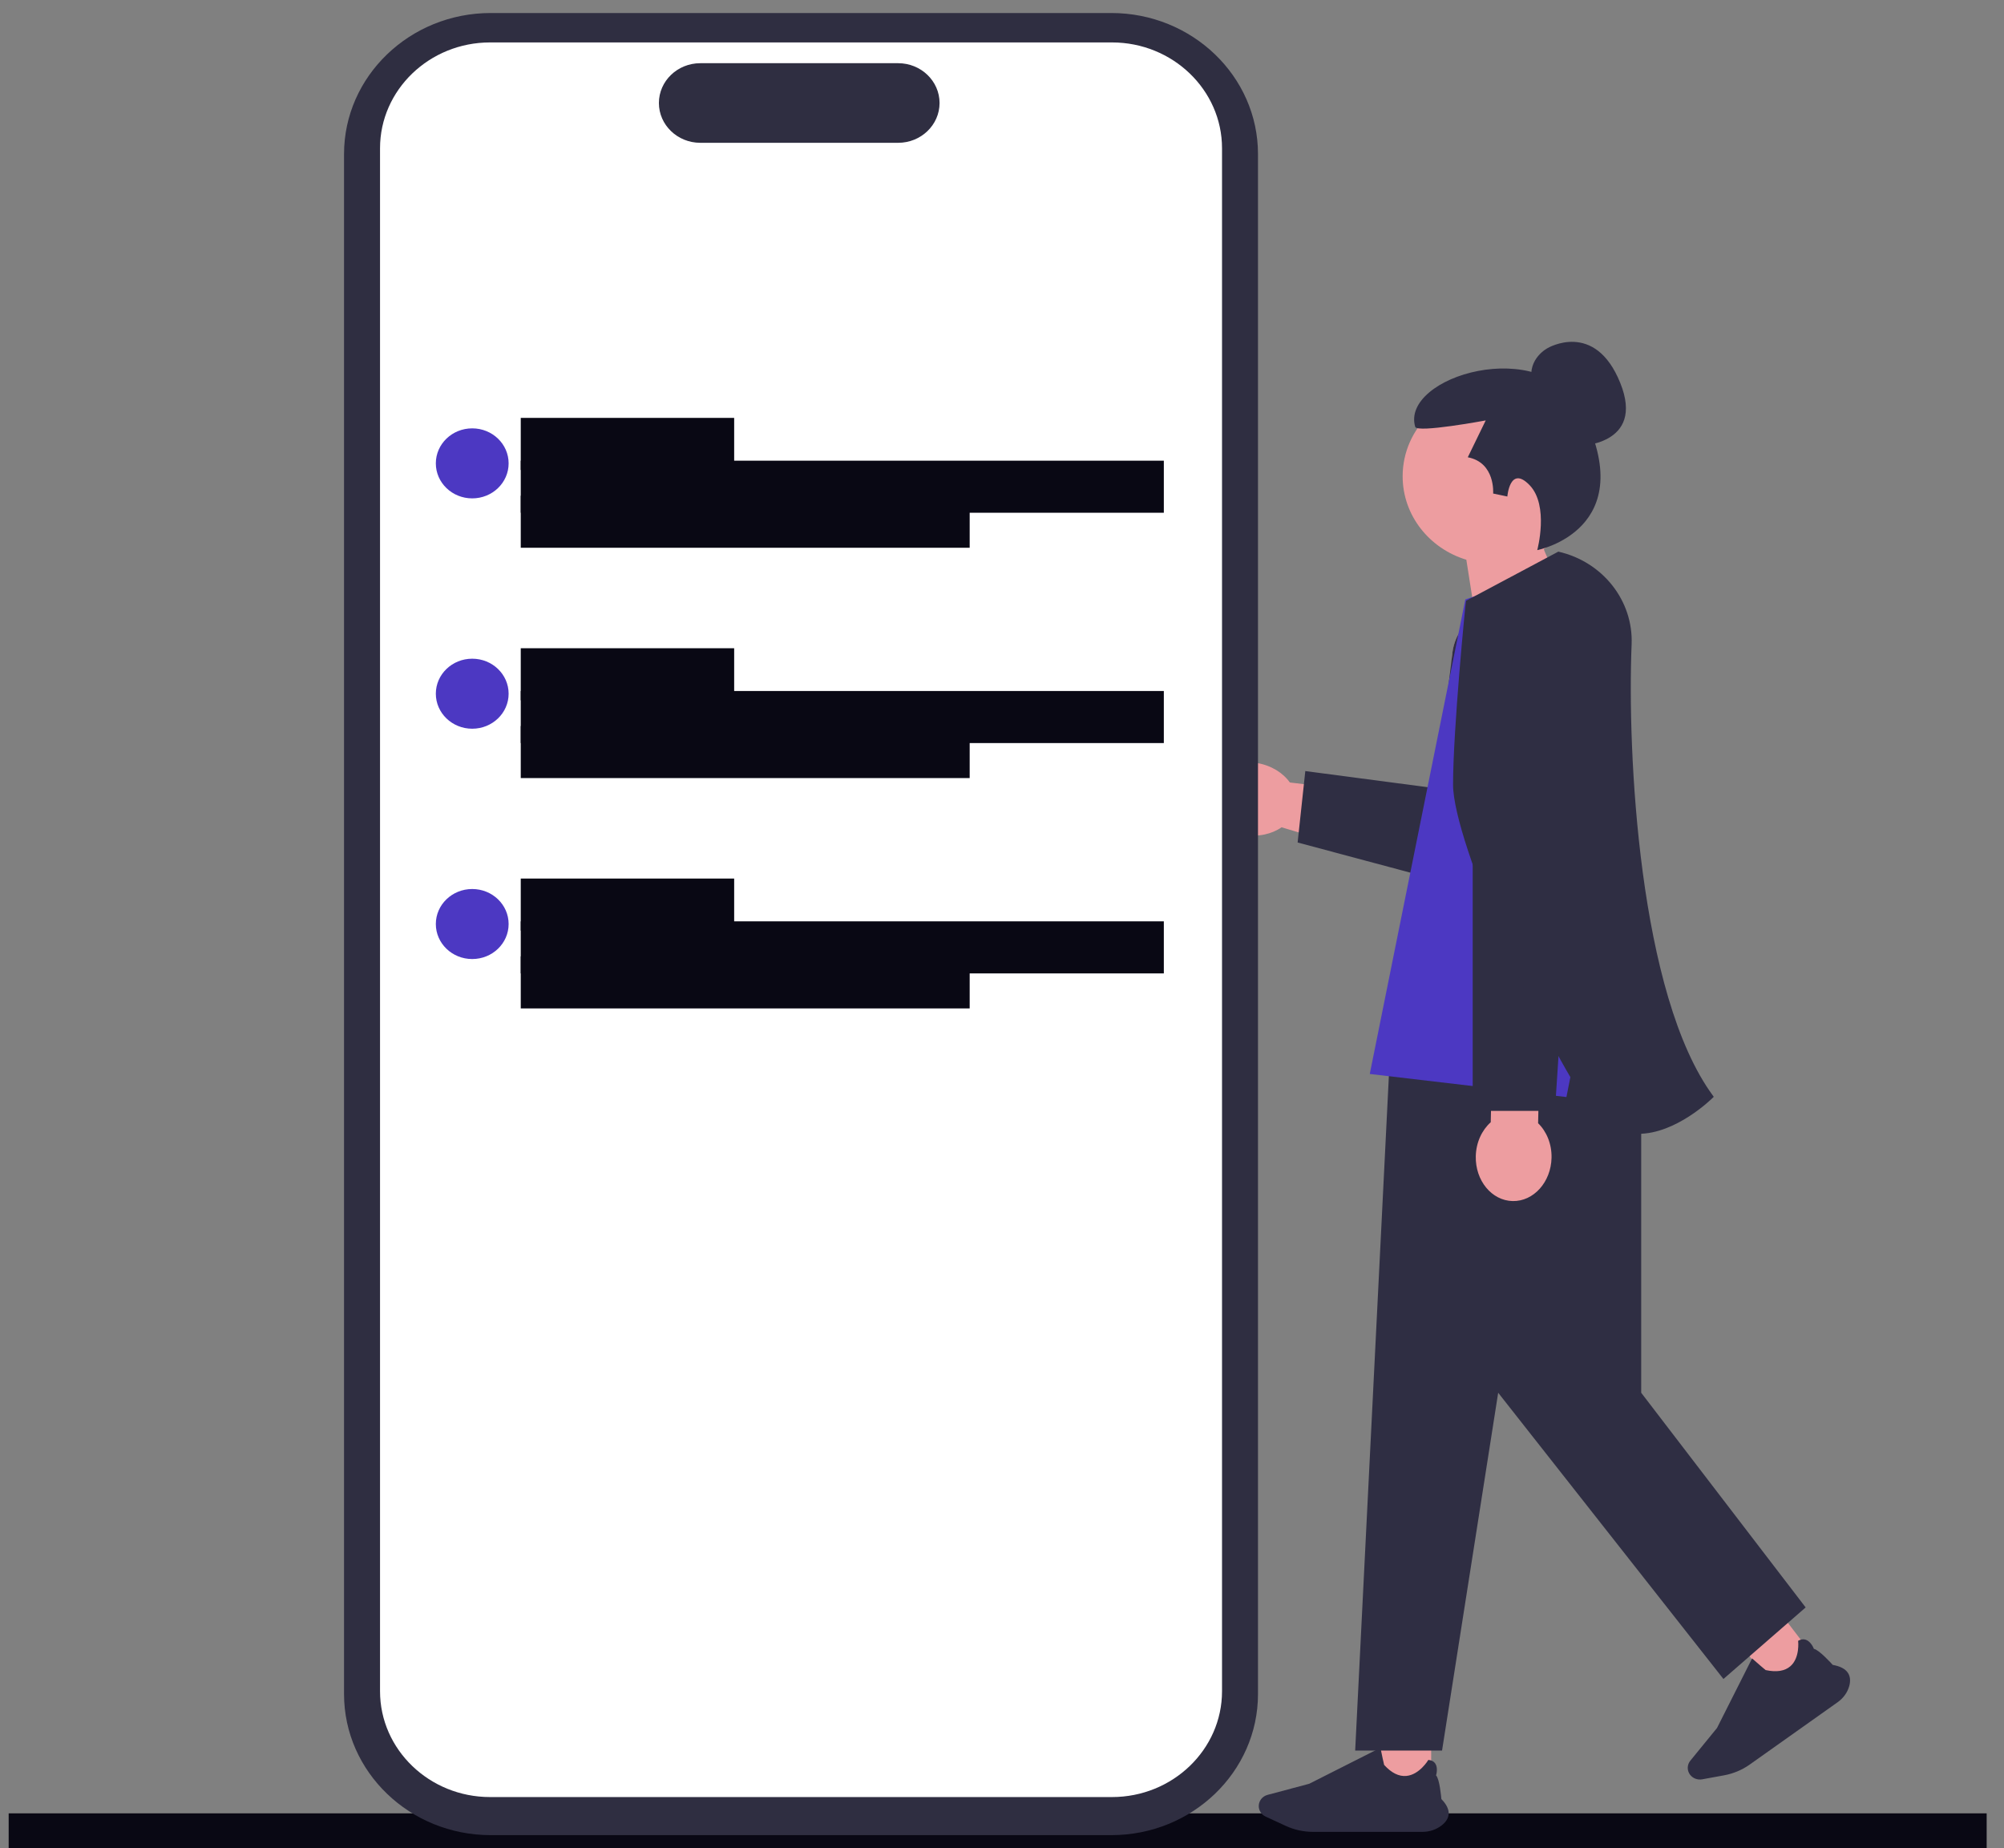 <svg width="77" height="71" viewBox="0 0 77 71" fill="none" xmlns="http://www.w3.org/2000/svg">
<rect x="0" y="0" width="77" height="71" fill="#808080" stroke="none"/>
<g clipPath="url(#clip0_42_203)">
<path d="M60.082 25.315C60.082 25.471 60.063 25.631 60.024 25.791L58.379 32.522C58.146 33.478 57.149 34.071 56.155 33.845L49.564 31.878L49.242 31.782C48.867 32.044 48.343 32.164 47.796 32.071C46.84 31.908 46.177 31.16 46.317 30.398C46.457 29.637 47.345 29.151 48.302 29.313C48.849 29.406 49.299 29.691 49.559 30.059L49.564 30.06L49.581 30.063L55.317 30.745L55.8 25.15C55.891 24.08 56.82 23.258 57.936 23.258C59.147 23.258 60.082 24.209 60.082 25.315Z" fill="#ED9DA0"/>
<path d="M60.082 25.315C60.082 25.471 60.063 25.631 60.023 25.791L58.674 32.805C58.441 33.762 57.444 34.355 56.45 34.129L49.859 32.366L50.154 29.622L55.173 30.284L55.799 25.15C55.891 24.08 56.82 23.258 57.936 23.258C59.147 23.258 60.082 24.209 60.082 25.315Z" fill="#2F2E43"/>
<path d="M0.333 70.413H6.296H11.596H11.809H16.475H48.427H56.03H76.334" stroke="#090814" stroke-width="1.5" stroke-miterlimit="10"/>
<path d="M68.642 62.275L67.05 63.403L68.224 64.934L69.816 63.806L68.642 62.275Z" fill="#ED9DA0"/>
<path d="M70.611 65.391L67.227 67.79C66.938 67.995 66.598 68.137 66.245 68.202L65.4 68.356C65.226 68.387 65.045 68.319 64.939 68.181C64.815 68.02 64.819 67.797 64.948 67.639L65.972 66.385L67.321 63.711L67.329 63.717C67.523 63.889 67.82 64.147 67.842 64.159C68.258 64.248 68.578 64.198 68.792 64.011C69.166 63.685 69.091 63.046 69.09 63.04L69.09 63.035L69.094 63.032C69.196 62.974 69.294 62.962 69.386 62.994C69.58 63.062 69.682 63.308 69.696 63.345C69.886 63.371 70.381 63.916 70.42 63.96C70.705 64.01 70.901 64.112 71.002 64.265C71.091 64.399 71.109 64.569 71.054 64.772C70.987 65.016 70.83 65.235 70.611 65.391Z" fill="#2F2E43"/>
<path d="M54.99 66.742H53.012V68.644H54.99V66.742Z" fill="#ED9DA0"/>
<path d="M54.652 70.374H50.448C50.089 70.374 49.727 70.295 49.404 70.145L48.629 69.787C48.468 69.713 48.365 69.554 48.365 69.383C48.365 69.183 48.505 69.005 48.706 68.952L50.305 68.526L53.041 67.144L53.043 67.154C53.094 67.403 53.173 67.779 53.183 67.802C53.464 68.111 53.752 68.254 54.04 68.225C54.542 68.177 54.876 67.619 54.879 67.614L54.881 67.609L54.886 67.61C55.004 67.621 55.091 67.667 55.145 67.745C55.259 67.911 55.19 68.167 55.178 68.206C55.315 68.335 55.377 69.055 55.382 69.114C55.58 69.316 55.674 69.51 55.662 69.691C55.651 69.849 55.559 69.996 55.39 70.128C55.187 70.287 54.925 70.374 54.652 70.374Z" fill="#2F2E43"/>
<path d="M63.06 37.01H53.581L52.07 67.251H55.408L57.565 53.505L66.22 64.501L69.379 61.752L63.06 53.505V37.01Z" fill="#2F2E43"/>
<path d="M60.619 17.136C60.619 17.136 63.231 17.13 62.255 14.71C61.28 12.29 59.463 13.374 59.463 13.374C59.463 13.374 58.698 13.763 58.855 14.63" fill="#2F2E43"/>
<path d="M60.881 18.297C60.881 16.441 59.317 14.937 57.388 14.937C55.458 14.937 53.894 16.441 53.894 18.297C53.894 19.801 54.923 21.075 56.341 21.503L57.016 25.794L60.459 23.035C60.459 23.035 59.715 22.125 59.316 21.097C60.259 20.496 60.881 19.466 60.881 18.297Z" fill="#ED9DA0"/>
<path d="M59.066 21.134C59.066 21.134 59.53 19.424 58.771 18.637C58.014 17.853 57.917 19.074 57.917 19.074L57.371 18.96C57.371 18.96 57.466 17.772 56.397 17.567L57.086 16.151C57.086 16.151 54.449 16.643 54.377 16.398C53.805 14.466 59.259 12.815 60.766 15.763C63.109 20.347 59.066 21.134 59.066 21.134Z" fill="#2F2E43"/>
<path d="M60.979 32.864L62.527 37.252L53.768 37.157L55.074 33.148L60.979 32.864Z" fill="#ED9DA0"/>
<path d="M60.187 21.729L56.303 23.028L52.631 41.258L60.187 42.145L60.738 39.366L61.264 42.145H63.881L61.059 24.016C60.933 23.205 60.636 22.427 60.187 21.729Z" fill="#4C38C2"/>
<path d="M59.099 43.15L59.166 40.153L57.347 40.115L57.279 43.112C56.94 43.415 56.716 43.886 56.704 44.42C56.683 45.354 57.317 46.124 58.121 46.141C58.925 46.158 59.594 45.414 59.615 44.48C59.627 43.947 59.424 43.467 59.099 43.15Z" fill="#ED9DA0"/>
<path d="M56.586 28.152V42.677H59.746L60.68 28.274" fill="#2F2E43"/>
<path d="M62.95 43.558C62.894 43.558 62.839 43.556 62.783 43.552C62.119 43.504 61.548 43.161 61.085 42.534C59.343 40.174 55.831 32.363 55.831 30.142C55.831 28.019 56.311 23.154 56.328 23.081L59.875 21.192C61.577 21.576 62.762 23.075 62.692 24.756C62.522 28.863 62.96 38.224 65.825 42.103L65.848 42.135L65.82 42.163C65.761 42.222 64.404 43.558 62.95 43.558Z" fill="#2F2E43"/>
<path d="M42.701 70.5H18.854C15.747 70.5 13.219 68.069 13.219 65.081V5.919C13.219 2.931 15.747 0.5 18.854 0.5H42.701C45.808 0.5 48.336 2.931 48.336 5.919V65.081C48.336 68.069 45.808 70.5 42.701 70.5Z" fill="#2F2E41"/>
<path d="M42.726 69.037H18.83C16.499 69.037 14.602 67.213 14.602 64.971V5.696C14.602 3.454 16.499 1.63 18.83 1.63H42.726C45.057 1.63 46.954 3.454 46.954 5.696V64.971C46.954 67.213 45.057 69.037 42.726 69.037Z" fill="white"/>
<path d="M34.511 5.486H26.907C26.03 5.486 25.317 4.8 25.317 3.957C25.317 3.114 26.03 2.428 26.907 2.428H34.511C35.388 2.428 36.101 3.114 36.101 3.957C36.101 4.8 35.388 5.486 34.511 5.486Z" fill="#2F2E41"/>
<path d="M20.009 17.054H28.209" stroke="#090814" stroke-width="2" stroke-miterlimit="10"/>
<path d="M20.009 20.043H37.258" stroke="#090814" stroke-width="2" stroke-miterlimit="10"/>
<path d="M20.009 18.698H44.718" stroke="#090814" stroke-width="2" stroke-miterlimit="10"/>
<path d="M18.144 19.146C18.917 19.146 19.543 18.544 19.543 17.801C19.543 17.058 18.917 16.456 18.144 16.456C17.372 16.456 16.746 17.058 16.746 17.801C16.746 18.544 17.372 19.146 18.144 19.146Z" fill="#4C38C2"/>
<path d="M20.009 25.903H28.209" stroke="#090814" stroke-width="2" stroke-miterlimit="10"/>
<path d="M20.009 28.891H37.258" stroke="#090814" stroke-width="2" stroke-miterlimit="10"/>
<path d="M20.009 27.546H44.718" stroke="#090814" stroke-width="2" stroke-miterlimit="10"/>
<path d="M18.144 27.995C18.917 27.995 19.543 27.392 19.543 26.65C19.543 25.907 18.917 25.305 18.144 25.305C17.372 25.305 16.746 25.907 16.746 26.65C16.746 27.392 17.372 27.995 18.144 27.995Z" fill="#4C38C2"/>
<path d="M20.009 34.751H28.209" stroke="#090814" stroke-width="2" stroke-miterlimit="10"/>
<path d="M20.009 37.74H37.258" stroke="#090814" stroke-width="2" stroke-miterlimit="10"/>
<path d="M20.009 36.395H44.718" stroke="#090814" stroke-width="2" stroke-miterlimit="10"/>
<path d="M18.144 36.843C18.917 36.843 19.543 36.241 19.543 35.498C19.543 34.755 18.917 34.153 18.144 34.153C17.372 34.153 16.746 34.755 16.746 35.498C16.746 36.241 17.372 36.843 18.144 36.843Z" fill="#4C38C2"/>
</g>
<defs>
<clipPath id="clip0_42_203">
<rect width="76" height="70" fill="white" transform="translate(0.333 0.5)"/>
</clipPath>
</defs>
</svg>
